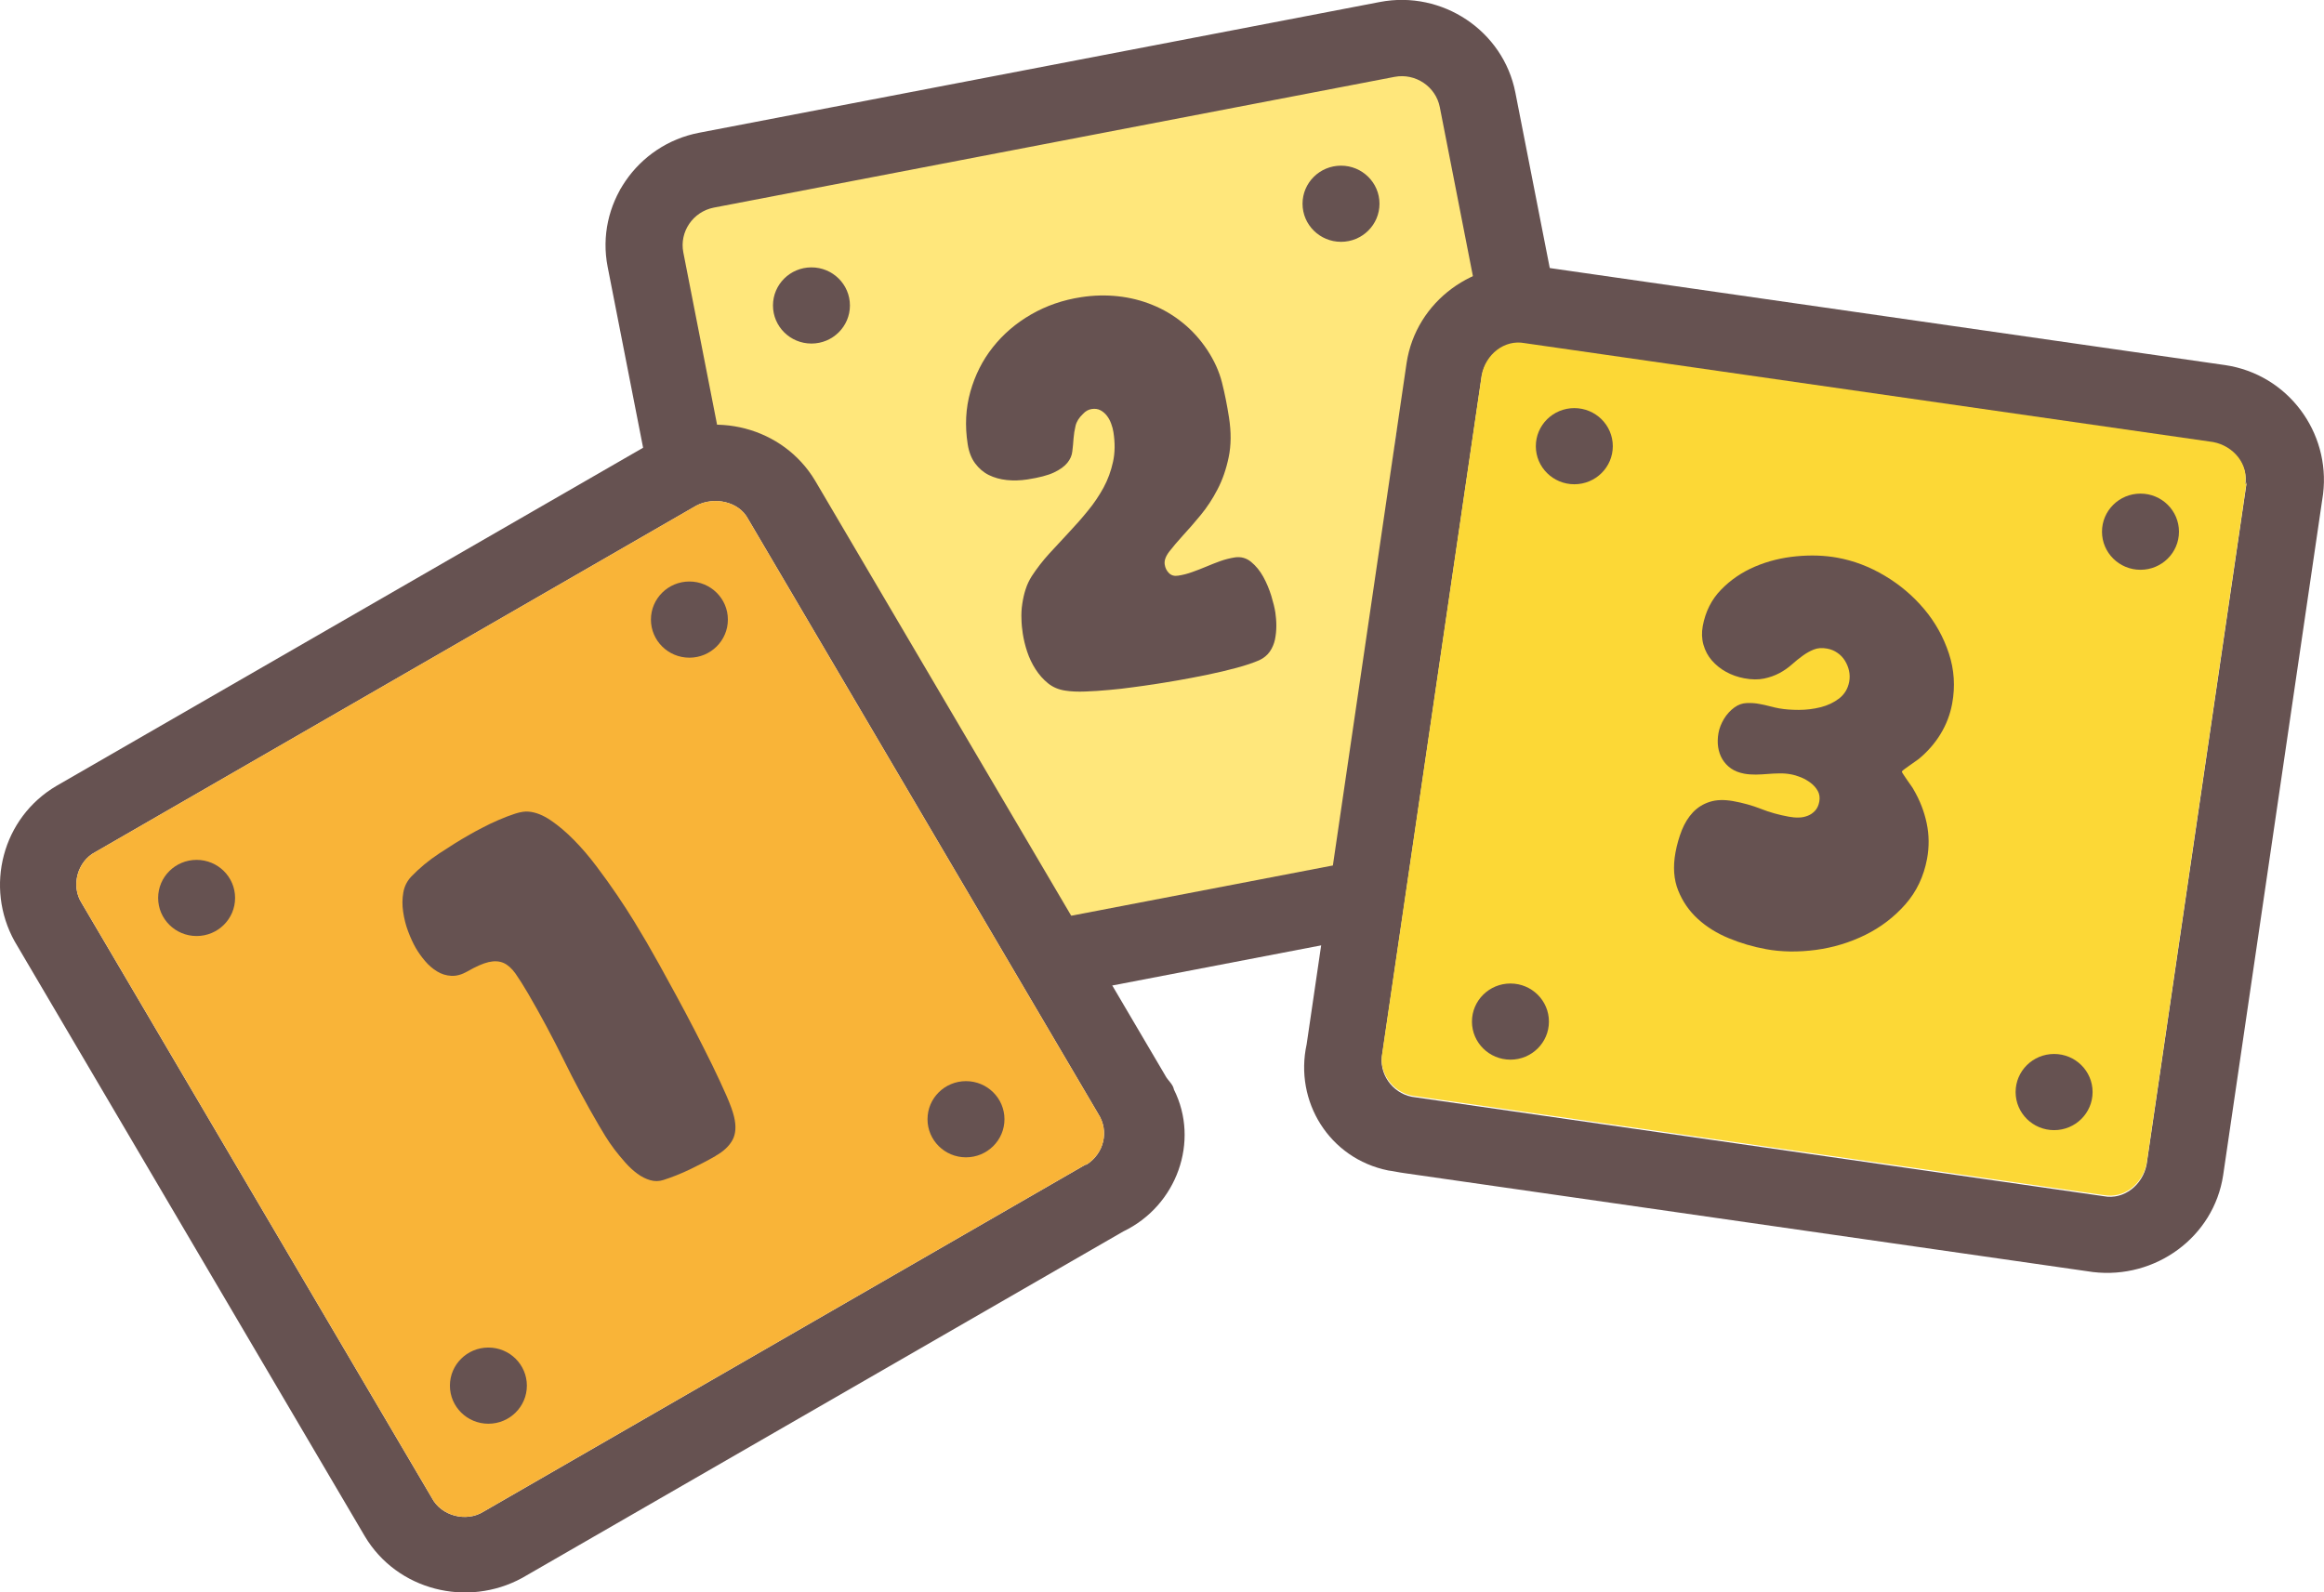 <svg width="89" height="61" viewBox="0 0 89 61" fill="none" xmlns="http://www.w3.org/2000/svg">
<g clip-path="url(#clip0_719_10922)">
<path d="M55.532 1.125L57.542 11.374C55.337 12.394 53.791 14.474 53.431 16.85C53.458 16.994 52.328 24.648 51.291 31.616C51.126 32.688 51.019 33.677 50.839 34.677L41.641 36.443C41.097 35.579 40.622 34.704 40.063 33.772C36.469 27.694 32.599 20.999 32.499 20.87C31.068 18.543 28.469 17.179 25.705 17.266L23.737 7.229L55.532 1.125Z" fill="#FFE77B"/>
<path d="M31.075 13.16C31.889 13.16 32.549 12.507 32.549 11.701C32.549 10.895 31.889 10.242 31.075 10.242C30.261 10.242 29.602 10.895 29.602 11.701C29.602 12.507 30.261 13.16 31.075 13.16Z" fill="#665251"/>
<path d="M51.356 9.263C52.169 9.263 52.829 8.61 52.829 7.804C52.829 6.999 52.169 6.346 51.356 6.346C50.542 6.346 49.882 6.999 49.882 7.804C49.882 8.61 50.542 9.263 51.356 9.263Z" fill="#665251"/>
<path d="M44.63 41.207L31.22 18.419C29.988 16.351 27.301 15.676 25.195 16.824L2.174 30.097C0.084 31.317 -0.598 33.977 0.562 36.061L13.972 58.849C15.204 60.917 17.892 61.592 19.997 60.444L43.018 47.171C45.078 46.182 45.947 43.708 44.959 41.741C44.917 41.525 44.745 41.411 44.63 41.211V41.207ZM41.544 44.628L18.523 57.901C17.853 58.326 16.9 58.064 16.544 57.39L3.131 34.599C2.702 33.935 2.966 32.992 3.648 32.64L26.669 19.367C27.35 19.014 28.292 19.204 28.648 19.878L42.057 42.666C42.486 43.329 42.279 44.185 41.613 44.609L41.541 44.624L41.544 44.628Z" fill="#665251"/>
<path d="M41.544 44.627L18.523 57.9C17.853 58.324 16.9 58.063 16.544 57.389L3.131 34.597C2.702 33.934 2.966 32.991 3.648 32.638L26.669 19.365C27.35 19.013 28.292 19.202 28.648 19.877L42.057 42.664C42.486 43.327 42.279 44.184 41.613 44.608L41.541 44.623L41.544 44.627Z" fill="#F9B438"/>
<path d="M18.703 54.537C19.517 54.537 20.177 53.884 20.177 53.078C20.177 52.272 19.517 51.619 18.703 51.619C17.889 51.619 17.23 52.272 17.23 53.078C17.23 53.884 17.889 54.537 18.703 54.537Z" fill="#665251"/>
<path d="M7.529 35.855C8.343 35.855 9.003 35.202 9.003 34.396C9.003 33.591 8.343 32.938 7.529 32.938C6.715 32.938 6.056 33.591 6.056 34.396C6.056 35.202 6.715 35.855 7.529 35.855Z" fill="#665251"/>
<path d="M26.401 25.193C27.215 25.193 27.875 24.54 27.875 23.734C27.875 22.928 27.215 22.275 26.401 22.275C25.588 22.275 24.928 22.928 24.928 23.734C24.928 24.54 25.588 25.193 26.401 25.193Z" fill="#665251"/>
<path d="M36.993 44.332C37.807 44.332 38.467 43.678 38.467 42.873C38.467 42.067 37.807 41.414 36.993 41.414C36.179 41.414 35.52 42.067 35.52 42.873C35.52 43.678 36.179 44.332 36.993 44.332Z" fill="#665251"/>
<path d="M85.218 13.986L58.851 10.196C56.466 9.912 54.227 11.53 53.867 13.906L50.039 40.005C49.564 42.18 50.896 44.377 53.166 44.836C53.396 44.866 53.557 44.908 53.786 44.938L80.153 48.727C82.538 49.011 84.778 47.394 85.138 45.018L88.965 18.919C89.252 16.558 87.618 14.342 85.218 13.986ZM86.033 18.513L82.205 44.612C82.056 45.385 81.344 45.969 80.563 45.821L54.196 42.032C53.431 41.956 52.841 41.252 52.918 40.494L56.745 14.395C56.895 13.622 57.607 13.038 58.388 13.186L84.755 16.975C85.536 17.123 86.125 17.828 85.976 18.601L86.033 18.513Z" fill="#665251"/>
<path d="M86.034 18.471L82.206 44.571C82.056 45.343 81.344 45.927 80.563 45.779L54.196 41.99C53.431 41.914 52.841 41.21 52.918 40.452L56.746 14.353C56.895 13.58 57.607 12.996 58.388 13.144L84.755 16.933C85.536 17.081 86.125 17.786 85.976 18.559L86.034 18.471Z" fill="#FCD836"/>
<path d="M78.664 43.291C79.478 43.291 80.138 42.638 80.138 41.832C80.138 41.026 79.478 40.373 78.664 40.373C77.85 40.373 77.19 41.026 77.19 41.832C77.19 42.638 77.85 43.291 78.664 43.291Z" fill="#665251"/>
<path d="M81.972 21.826C82.786 21.826 83.446 21.173 83.446 20.367C83.446 19.561 82.786 18.908 81.972 18.908C81.158 18.908 80.498 19.561 80.498 20.367C80.498 21.173 81.158 21.826 81.972 21.826Z" fill="#665251"/>
<path d="M60.29 18.55C61.104 18.55 61.764 17.897 61.764 17.092C61.764 16.286 61.104 15.633 60.29 15.633C59.476 15.633 58.816 16.286 58.816 17.092C58.816 17.897 59.476 18.55 60.29 18.55Z" fill="#665251"/>
<path d="M57.844 40.591C58.658 40.591 59.318 39.938 59.318 39.133C59.318 38.327 58.658 37.674 57.844 37.674C57.03 37.674 56.37 38.327 56.37 39.133C56.37 39.938 57.03 40.591 57.844 40.591Z" fill="#665251"/>
<path d="M26.168 9.666C26.015 8.878 26.539 8.109 27.335 7.953L53.408 2.944C54.204 2.793 54.981 3.312 55.138 4.1L56.654 11.841C57.527 11.303 58.426 10.905 59.437 10.712L58.032 3.543C57.569 1.179 55.234 -0.382 52.845 0.076L26.773 5.085C24.384 5.544 22.807 7.855 23.27 10.219L24.675 17.388C25.689 17.195 26.673 17.229 27.684 17.407L26.168 9.666Z" fill="#665251"/>
<path d="M42.498 37.769L50.682 36.196L51.134 33.135L40.925 35.097L42.502 37.769H42.498Z" fill="#665251"/>
<path d="M27.405 44.28C27.095 44.458 26.769 44.628 26.429 44.791C26.088 44.954 25.747 45.091 25.407 45.2C25.238 45.254 25.07 45.257 24.901 45.208C24.733 45.159 24.564 45.075 24.407 44.958C24.247 44.841 24.094 44.7 23.948 44.534C23.803 44.371 23.661 44.2 23.531 44.03C23.401 43.855 23.286 43.689 23.183 43.522C23.083 43.359 22.999 43.219 22.93 43.101C22.448 42.275 21.996 41.434 21.579 40.582C21.157 39.729 20.706 38.884 20.22 38.051C20.04 37.744 19.879 37.49 19.741 37.293C19.6 37.096 19.447 36.959 19.286 36.887C19.121 36.815 18.933 36.804 18.715 36.853C18.497 36.903 18.225 37.024 17.896 37.213C17.682 37.334 17.479 37.391 17.28 37.38C17.085 37.369 16.901 37.312 16.736 37.209C16.568 37.107 16.415 36.974 16.277 36.812C16.139 36.649 16.017 36.478 15.917 36.304C15.818 36.13 15.722 35.921 15.63 35.679C15.538 35.436 15.477 35.186 15.439 34.928C15.4 34.671 15.404 34.425 15.446 34.186C15.488 33.947 15.592 33.746 15.752 33.576C16.059 33.257 16.411 32.962 16.813 32.697C17.215 32.431 17.605 32.185 17.988 31.969C18.11 31.897 18.271 31.81 18.47 31.708C18.669 31.602 18.876 31.503 19.098 31.408C19.32 31.314 19.531 31.23 19.733 31.166C19.936 31.102 20.109 31.075 20.247 31.09C20.518 31.113 20.802 31.227 21.096 31.427C21.391 31.628 21.686 31.878 21.981 32.178C22.275 32.477 22.566 32.814 22.846 33.189C23.129 33.561 23.389 33.928 23.634 34.288C23.879 34.648 24.097 34.989 24.293 35.307C24.488 35.629 24.645 35.891 24.764 36.095C24.882 36.3 25.047 36.592 25.25 36.952C25.449 37.312 25.667 37.706 25.9 38.138C26.134 38.57 26.371 39.013 26.609 39.475C26.846 39.938 27.072 40.381 27.279 40.805C27.485 41.23 27.665 41.616 27.818 41.965C27.971 42.313 28.067 42.586 28.113 42.783C28.197 43.136 28.178 43.431 28.055 43.662C27.933 43.893 27.715 44.102 27.405 44.276V44.28Z" fill="#665251"/>
<path d="M44.152 26.217C43.93 26.251 43.673 26.289 43.382 26.326C43.092 26.368 42.785 26.402 42.475 26.429C42.161 26.459 41.859 26.478 41.564 26.489C41.269 26.501 41.017 26.489 40.799 26.455C40.542 26.417 40.324 26.326 40.136 26.175C39.949 26.023 39.792 25.845 39.658 25.637C39.524 25.428 39.417 25.205 39.336 24.962C39.256 24.72 39.202 24.489 39.168 24.269C39.141 24.095 39.122 23.909 39.118 23.716C39.11 23.523 39.118 23.329 39.149 23.132C39.179 22.935 39.218 22.75 39.279 22.568C39.336 22.386 39.417 22.223 39.512 22.071C39.708 21.772 39.93 21.484 40.178 21.211C40.427 20.939 40.68 20.666 40.932 20.397C41.185 20.128 41.43 19.851 41.66 19.567C41.893 19.286 42.092 18.987 42.261 18.68C42.429 18.369 42.548 18.04 42.624 17.691C42.701 17.343 42.705 16.964 42.64 16.555C42.624 16.452 42.598 16.346 42.556 16.236C42.517 16.126 42.464 16.024 42.395 15.933C42.326 15.842 42.245 15.77 42.146 15.717C42.047 15.664 41.935 15.649 41.809 15.668C41.683 15.687 41.572 15.748 41.476 15.854C41.323 15.998 41.227 16.149 41.189 16.312C41.151 16.475 41.124 16.638 41.112 16.801C41.101 16.964 41.086 17.127 41.066 17.286C41.051 17.445 40.986 17.593 40.875 17.729C40.764 17.866 40.592 17.991 40.358 18.101C40.125 18.21 39.788 18.297 39.344 18.366C39.072 18.407 38.808 18.415 38.555 18.388C38.303 18.362 38.073 18.297 37.866 18.195C37.66 18.093 37.487 17.941 37.342 17.748C37.197 17.551 37.105 17.309 37.059 17.017C36.948 16.308 36.982 15.638 37.162 15.001C37.342 14.368 37.625 13.8 38.023 13.3C38.418 12.8 38.908 12.379 39.486 12.046C40.064 11.712 40.707 11.489 41.407 11.383C41.882 11.31 42.349 11.299 42.808 11.348C43.271 11.398 43.712 11.508 44.129 11.678C44.55 11.848 44.937 12.076 45.296 12.368C45.656 12.659 45.966 13.004 46.234 13.406C46.502 13.815 46.69 14.228 46.797 14.652C46.904 15.073 46.992 15.52 47.065 15.986C47.153 16.551 47.149 17.058 47.053 17.517C46.958 17.972 46.816 18.385 46.625 18.748C46.437 19.112 46.219 19.442 45.978 19.734C45.737 20.025 45.511 20.287 45.3 20.514C45.09 20.745 44.917 20.95 44.776 21.132C44.638 21.314 44.581 21.477 44.604 21.624C44.623 21.757 44.68 21.867 44.768 21.954C44.856 22.041 44.971 22.075 45.113 22.052C45.296 22.026 45.48 21.977 45.66 21.912C45.84 21.848 46.016 21.78 46.196 21.704C46.372 21.628 46.552 21.56 46.736 21.492C46.919 21.427 47.103 21.382 47.287 21.352C47.524 21.317 47.731 21.374 47.915 21.526C48.099 21.677 48.252 21.867 48.378 22.094C48.504 22.322 48.604 22.564 48.684 22.818C48.761 23.072 48.814 23.288 48.841 23.462C48.864 23.621 48.879 23.792 48.879 23.974C48.879 24.152 48.86 24.33 48.826 24.5C48.788 24.671 48.722 24.826 48.627 24.962C48.531 25.099 48.397 25.209 48.229 25.288C47.995 25.391 47.7 25.489 47.348 25.584C46.996 25.679 46.629 25.766 46.242 25.845C45.855 25.925 45.48 25.997 45.113 26.061C44.745 26.126 44.428 26.175 44.16 26.217H44.152Z" fill="#665251"/>
<path d="M67.617 36.355C67.138 36.268 66.671 36.132 66.212 35.942C65.752 35.753 65.354 35.506 65.021 35.2C64.684 34.893 64.436 34.529 64.267 34.108C64.099 33.688 64.064 33.203 64.164 32.657C64.221 32.35 64.302 32.066 64.409 31.797C64.516 31.532 64.658 31.304 64.83 31.119C65.006 30.933 65.22 30.797 65.473 30.717C65.726 30.634 66.028 30.626 66.373 30.687C66.748 30.755 67.104 30.853 67.441 30.986C67.777 31.119 68.133 31.217 68.509 31.285C68.635 31.308 68.757 31.32 68.884 31.316C69.01 31.316 69.125 31.289 69.232 31.247C69.339 31.206 69.431 31.141 69.511 31.054C69.592 30.967 69.645 30.85 69.672 30.706C69.699 30.554 69.68 30.418 69.615 30.3C69.55 30.183 69.462 30.081 69.347 29.993C69.232 29.906 69.11 29.834 68.972 29.777C68.834 29.721 68.704 29.683 68.578 29.66C68.432 29.633 68.283 29.622 68.133 29.626C67.984 29.626 67.839 29.637 67.689 29.648C67.544 29.66 67.395 29.668 67.245 29.671C67.096 29.671 66.947 29.664 66.801 29.637C66.602 29.599 66.434 29.535 66.296 29.44C66.158 29.345 66.047 29.224 65.963 29.088C65.879 28.948 65.825 28.792 65.798 28.618C65.772 28.444 65.779 28.265 65.81 28.084C65.841 27.902 65.917 27.712 66.024 27.534C66.131 27.36 66.265 27.212 66.422 27.099C66.564 26.996 66.717 26.939 66.882 26.932C67.046 26.924 67.215 26.932 67.383 26.966C67.517 26.989 67.644 27.019 67.774 27.053C67.9 27.087 68.022 27.114 68.141 27.136C68.356 27.174 68.604 27.193 68.888 27.193C69.175 27.193 69.45 27.159 69.722 27.091C69.994 27.023 70.231 26.909 70.434 26.754C70.637 26.595 70.767 26.382 70.817 26.113C70.844 25.969 70.84 25.825 70.809 25.689C70.779 25.552 70.725 25.424 70.652 25.306C70.579 25.189 70.484 25.087 70.365 25.007C70.246 24.924 70.116 24.87 69.967 24.844C69.776 24.81 69.607 24.821 69.458 24.882C69.309 24.942 69.167 25.022 69.033 25.121C68.895 25.219 68.757 25.333 68.616 25.458C68.474 25.583 68.317 25.693 68.145 25.784C67.973 25.875 67.777 25.947 67.559 25.992C67.341 26.038 67.085 26.038 66.79 25.981C66.549 25.935 66.319 25.856 66.105 25.738C65.89 25.621 65.71 25.473 65.557 25.299C65.404 25.124 65.301 24.924 65.236 24.7C65.171 24.473 65.163 24.234 65.209 23.98C65.312 23.427 65.546 22.961 65.913 22.586C66.281 22.207 66.713 21.915 67.211 21.703C67.709 21.491 68.237 21.362 68.796 21.309C69.355 21.256 69.875 21.275 70.358 21.362C70.989 21.476 71.598 21.707 72.18 22.055C72.761 22.4 73.263 22.828 73.688 23.332C74.113 23.836 74.427 24.404 74.633 25.026C74.84 25.651 74.882 26.295 74.76 26.954C74.683 27.371 74.534 27.758 74.312 28.122C74.09 28.485 73.81 28.8 73.481 29.073C73.454 29.091 73.408 29.122 73.343 29.171C73.278 29.22 73.206 29.27 73.133 29.319C73.06 29.368 72.995 29.417 72.938 29.459C72.88 29.501 72.846 29.531 72.834 29.554C72.834 29.576 72.861 29.622 72.903 29.683C72.945 29.747 72.991 29.815 73.041 29.887C73.091 29.959 73.14 30.031 73.19 30.099C73.24 30.168 73.271 30.221 73.286 30.251C73.523 30.656 73.688 31.081 73.784 31.532C73.879 31.983 73.883 32.437 73.799 32.896C73.672 33.574 73.397 34.154 72.968 34.642C72.539 35.127 72.03 35.518 71.441 35.809C70.851 36.101 70.22 36.294 69.546 36.386C68.872 36.476 68.225 36.469 67.609 36.355H67.617Z" fill="#665251"/>
</g>
<defs>
<clipPath id="clip0_719_10922">
<rect width="89" height="61" fill="white"/>
</clipPath>
</defs>
</svg>

